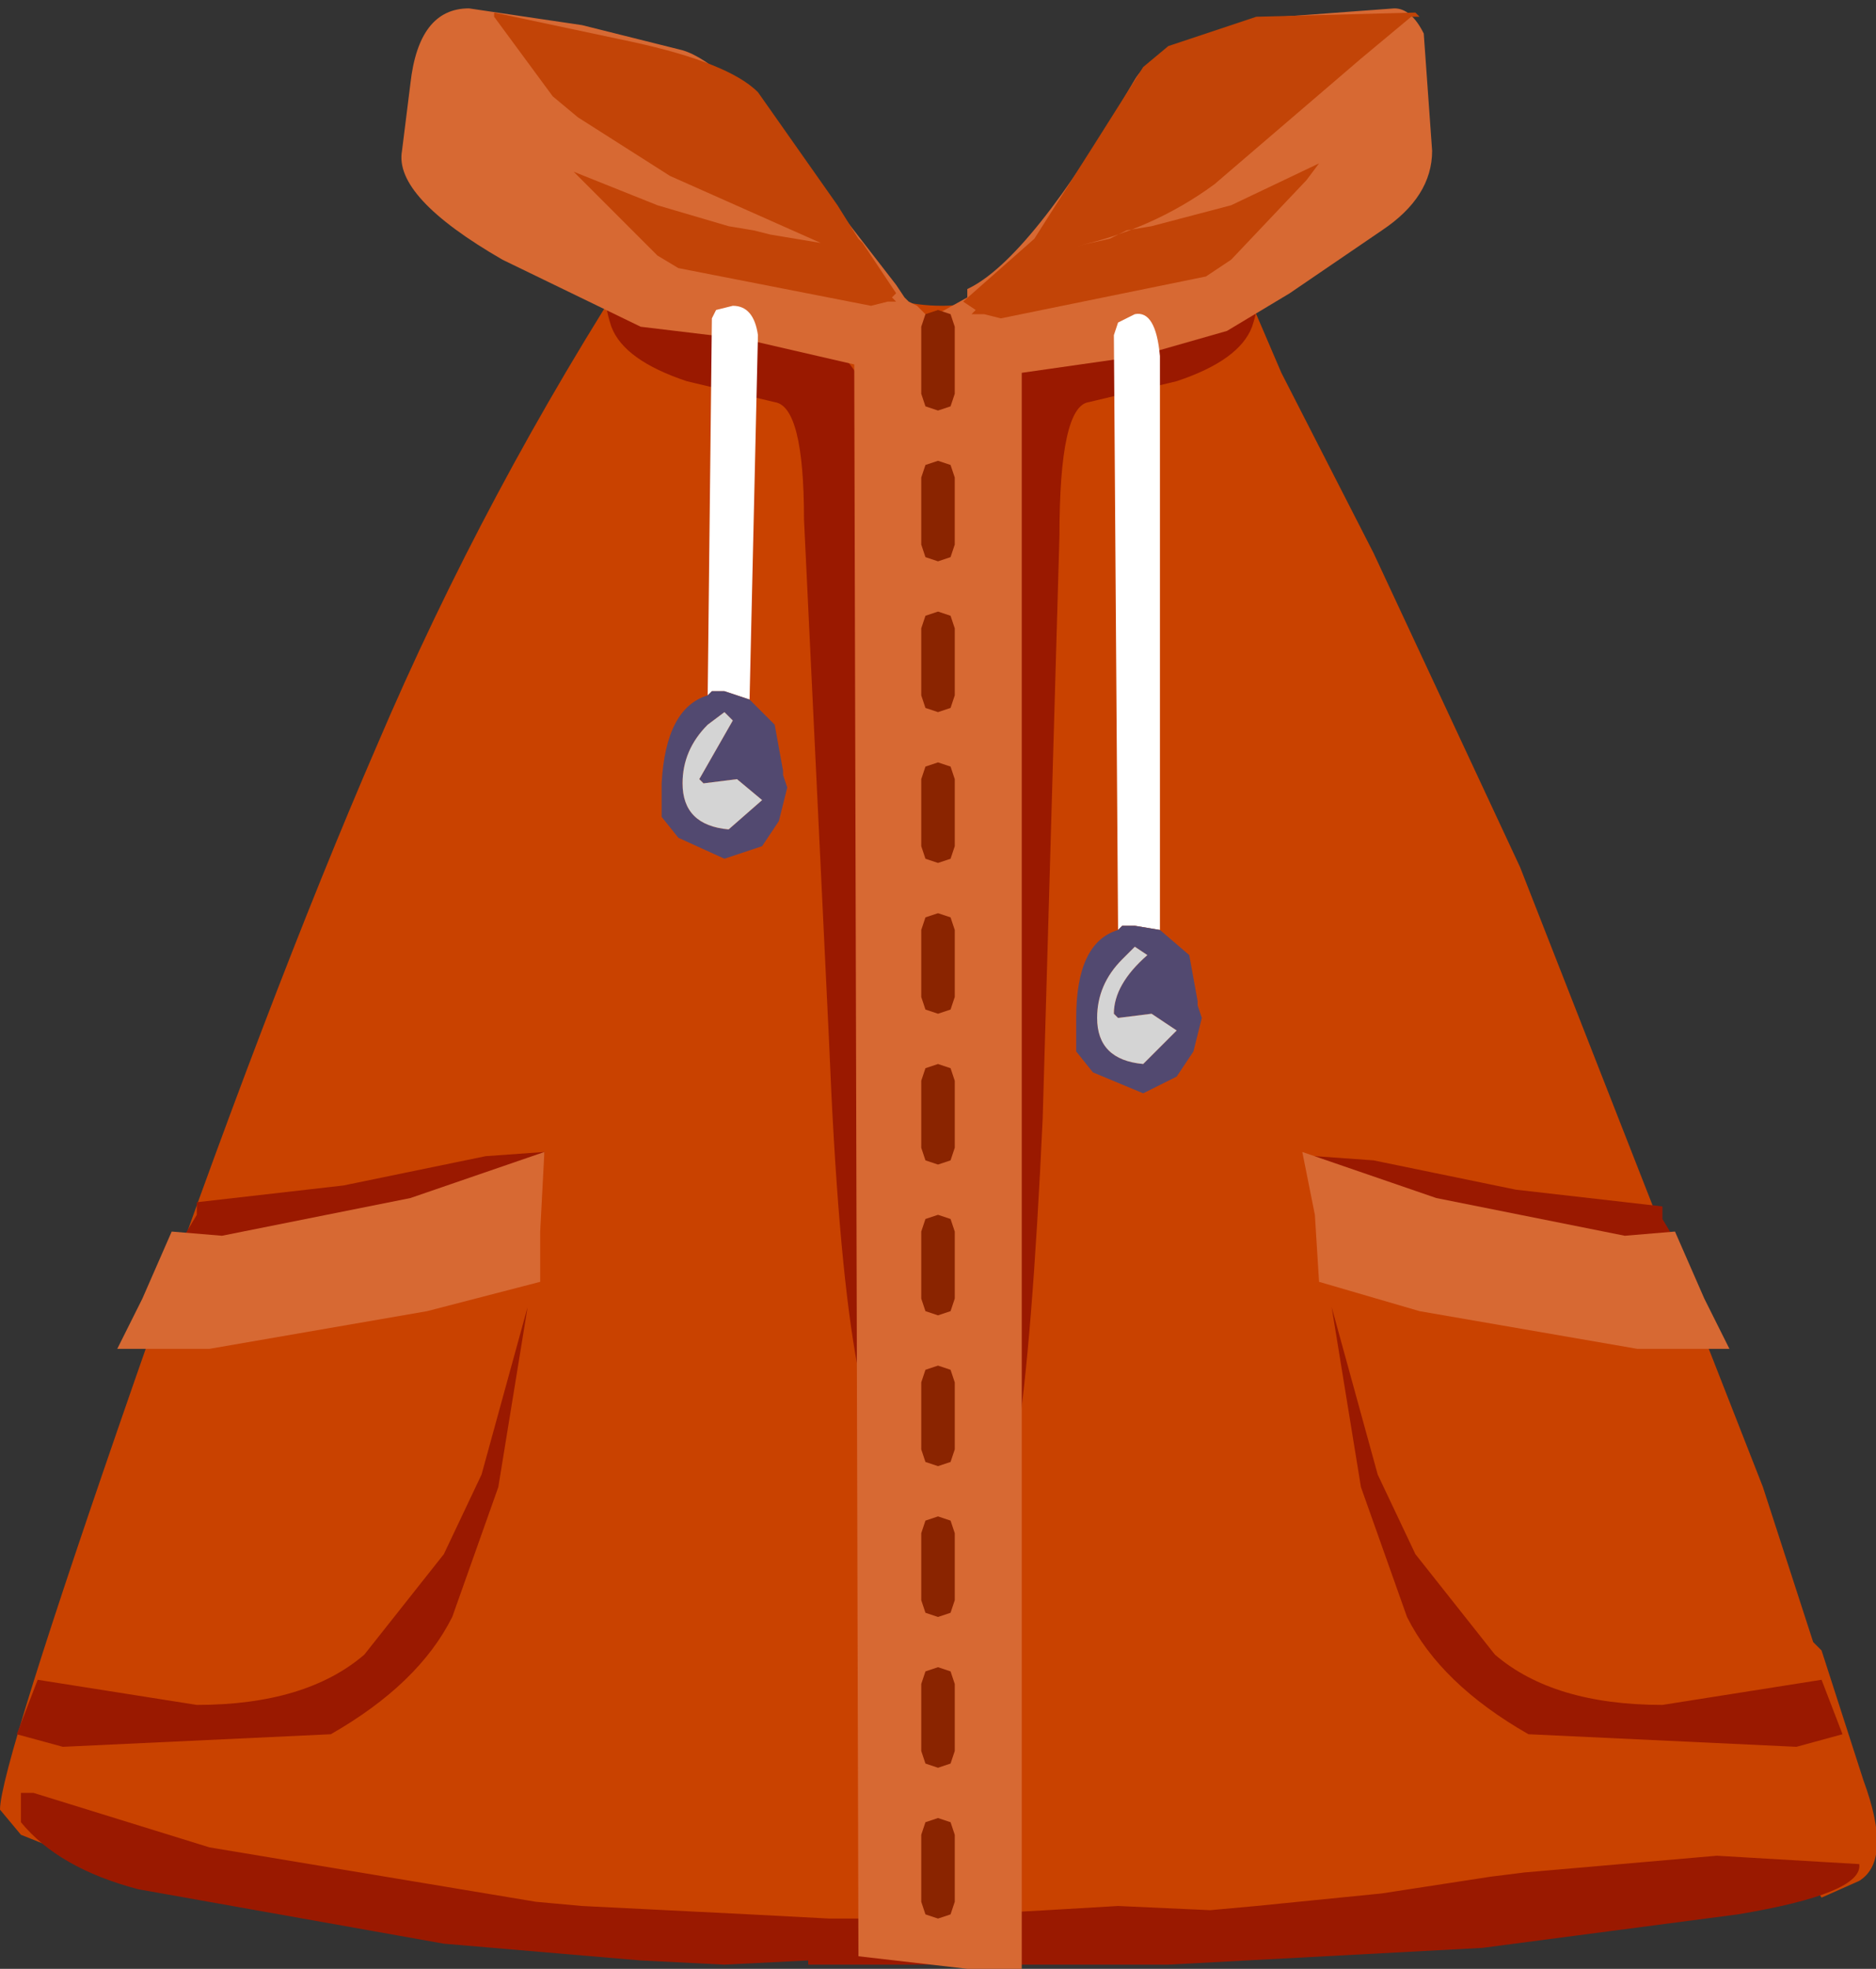 <svg xmlns="http://www.w3.org/2000/svg" xmlns:ffdec="https://www.free-decompiler.com/flash" xmlns:xlink="http://www.w3.org/1999/xlink" ffdec:objectType="frame" width="22.4" height="23.5"><rect width="100%" height="100%" fill="#333333" stroke="none"/><use ffdec:characterId="3" xlink:href="#a" width="22.4" height="23.5"/><defs><g id="a" fill-rule="evenodd"><path fill="#c94200" d="m21.3 22.6-5 .35-1.25.05-.3.1h-.25l-2.7.15-1.95.05-.1.05-3-.05-2.3-.3-1.6-.3-1.95-.55L.5 22l-.25-.1-.25-.3q0-.5 1.6-5.1t2.9-7.6Q5.8 5.85 7.65 3L8.7 1.45l.55 1.05q.85 1.15 2 1.15 1 0 1.65-1.2l.8-.85.1-.15 1.05 1.95.45 1.05 1.1 2.15 1.75 3.75 2.9 7.4.6 1.85.1.1.5 1.55q.35.95-.05 1.2l-.45.2-.1-.15z"/><path fill="#9a1900" d="M13.75 3.65V3.6l.6-.1.55-.1q.2.05.05.5-.15.4-.9.65L13 4.8q-.35.05-.35 1.6l-.2 6.95q-.25 5.4-.75 4.75-.5-.7-.5-1.15l.25-3.45q.05-2.3.25-3.3l-.1-4.05q.05-2.5 2.15-2.5m8 16.4.25.65-.55.15-3.2-.15q-1.05-.6-1.45-1.4l-.55-1.55-.35-2.15.55 2 .45.95.95 1.2q.7.6 2 .6zM7.35 3.4l.55.1.6.1v.05q2.1 0 2.15 2.5l-.1 4.05.25 3.3.25 3.45-.3.45q-.65 0-.85-4.95L9.6 6.2q0-1.35-.35-1.4L8.2 4.55q-.75-.25-.9-.65-.15-.45.05-.5M6.5 13.75l-.05.4-1.75.3q-.9.05-1.75.4l-.75-.1.15-.25v-.15l1.75-.2 1.7-.35zm-2.15 6 .95-1.2.45-.95.55-2-.35 2.15-.55 1.55q-.4.8-1.45 1.4l-3.2.15-.55-.15.25-.65 1.9.3q1.3 0 2-.6m2.6 3 2 .1.95.05h.45l.2.15h.05l.3.05.7-.25.9-.05.85-.05 1.1.05.55-.05 1.5-.15 1.3-.2.4-.05 2.3-.2 1.7.1q.05.35-1.45.6l-3.05.4-3.75.2h-4.3v-.05l-1 .05-1-.05-2.35-.2-3.65-.65q-.95-.25-1.4-.8v-.35H.4l2.1.65 3.9.65zm12.9-8.35v.15l.15.25-.75.1-1.75-.4-1.75-.3-.05-.4.7.05 1.7.35z"/><path fill="#d76933" d="m17 .4.1 1.4q0 .55-.6.95l-1.1.75-.75.45-1.05.3-1.4.2V23.5h-.65l-1.3-.15-.05-19-1.3-.3-1.25-.15L6 3.1q-1.3-.75-1.2-1.3l.1-.8q.1-.9.7-.9l1.35.2 1.2.3q.5.15 1.35 1.25l1.2 1.55.1.15.05.05.1.05.15.15.45-.25v-.1q.75-.35 2-2.5.3-.5 1.75-.75l1.35-.1q.2 0 .35.3M6.45 14.7v.6l-1.35.35-2.6.45H1.4l.3-.6.35-.8.6.05 2.25-.45 1.6-.55zM10.7 4.4v-.05zm6.25 11.25-1.2-.35-.05-.8-.15-.75 1.6.55 2.25.45.6-.05.35.8.3.6h-1.1z"/><path fill="#8a2400" d="m11 20.1.05-.15.15-.05.15.05.05.15v.8l-.05.15-.15.05-.15-.05-.05-.15zm.05 2.75L11 22.7v-.8l.05-.15.15-.05.15.05.05.15v.8l-.05.15-.15.05zm0-3.6L11 19.1v-.8l.05-.15.15-.05.15.05.05.15v.8l-.05.15-.15.05zM11 16.5l.05-.15.15-.05.15.05.05.15v.8l-.05.15-.15.05-.15-.05-.05-.15zm0-1v-.8l.05-.15.15-.05.15.05.05.15v.8l-.05.15-.15.05-.15-.05zm0-2.6.05-.15.15-.05.15.05.05.15v.8l-.05.15-.15.05-.15-.05-.05-.15zm.05-.85L11 11.9v-.8l.05-.15.15-.05.15.05.05.15v.8l-.05.15-.15.05zm.15-2.95.15.05.05.15v.8l-.05.15-.15.05-.15-.05-.05-.15v-.8l.05-.15zm0-1.8.15.05.05.15v.8l-.05.15-.15.05-.15-.05L11 8.3v-.8l.05-.15zm.2-1.6v.8l-.05.15-.15.05-.15-.05L11 6.5v-.8l.05-.15.15-.05.15.05zm-.05-1.95.05.15v.8l-.05.15-.15.05-.15-.05L11 4.7v-.8l.05-.15.15-.05z"/><path fill="#c24407" d="M16.95.2h-.1l-.6.5-1.75 1.5q-.75.55-1.7.75l.45-.1.2-.1.3-.05.95-.25 1.05-.5-.15.2-.9.95-.3.2-2.45.5-.2-.05h-.15l.05-.05-.15-.1.85-.75.7-1.1.6-.95.3-.25L15 .2l1.9-.05zM7 2.2l-.15-.15 1 .4.85.25.3.05.2.05.6.1L8 2.1l-1.1-.7-.3-.25L5.9.2V.15L7.55.5q1.15.25 1.5.6L10 2.45l.25.4.05.05.1.15.3.45-.05.05.05.05h-.1l-.2.05-2.3-.45-.25-.15z"/><path fill="#fff" d="M13.35 11.1 13.3 4l.05-.15.2-.1q.25-.05.3.5v6.85l-.3-.05h-.15zm-4.9-2.8.05-4.5.05-.1.2-.05q.25 0 .3.35l-.1 4.35-.3-.1H8.5z"/><path fill="#524970" d="m13.35 11.1.05-.05h.15l.3.05.35.3.1.55V12l.05.15-.1.4-.2.3-.4.2-.6-.25-.2-.25v-.4q0-.9.5-1.05m-4.9-2.8.05-.05h.15l.3.1.3.3.1.55v.05l.05.15-.1.4-.2.3-.45.15L8.1 10l-.2-.25v-.4q.05-.9.55-1.05m5.6 4-.3-.2-.4.05-.05-.05q0-.35.4-.7l-.15-.1-.15.15q-.3.3-.3.7 0 .5.55.55zM8.4 9.35l-.05-.05.4-.7-.1-.1-.2.15q-.3.3-.3.7 0 .5.55.55l.4-.35-.3-.25z"/><path fill="#d4d4d4" d="m8.4 9.35.4-.05.3.25-.4.35q-.55-.05-.55-.55 0-.4.3-.7l.2-.15.1.1-.4.7zm5.65 2.95-.4.4q-.55-.05-.55-.55 0-.4.3-.7l.15-.15.15.1q-.4.35-.4.7l.05.05.4-.05z"/></g></defs></svg>